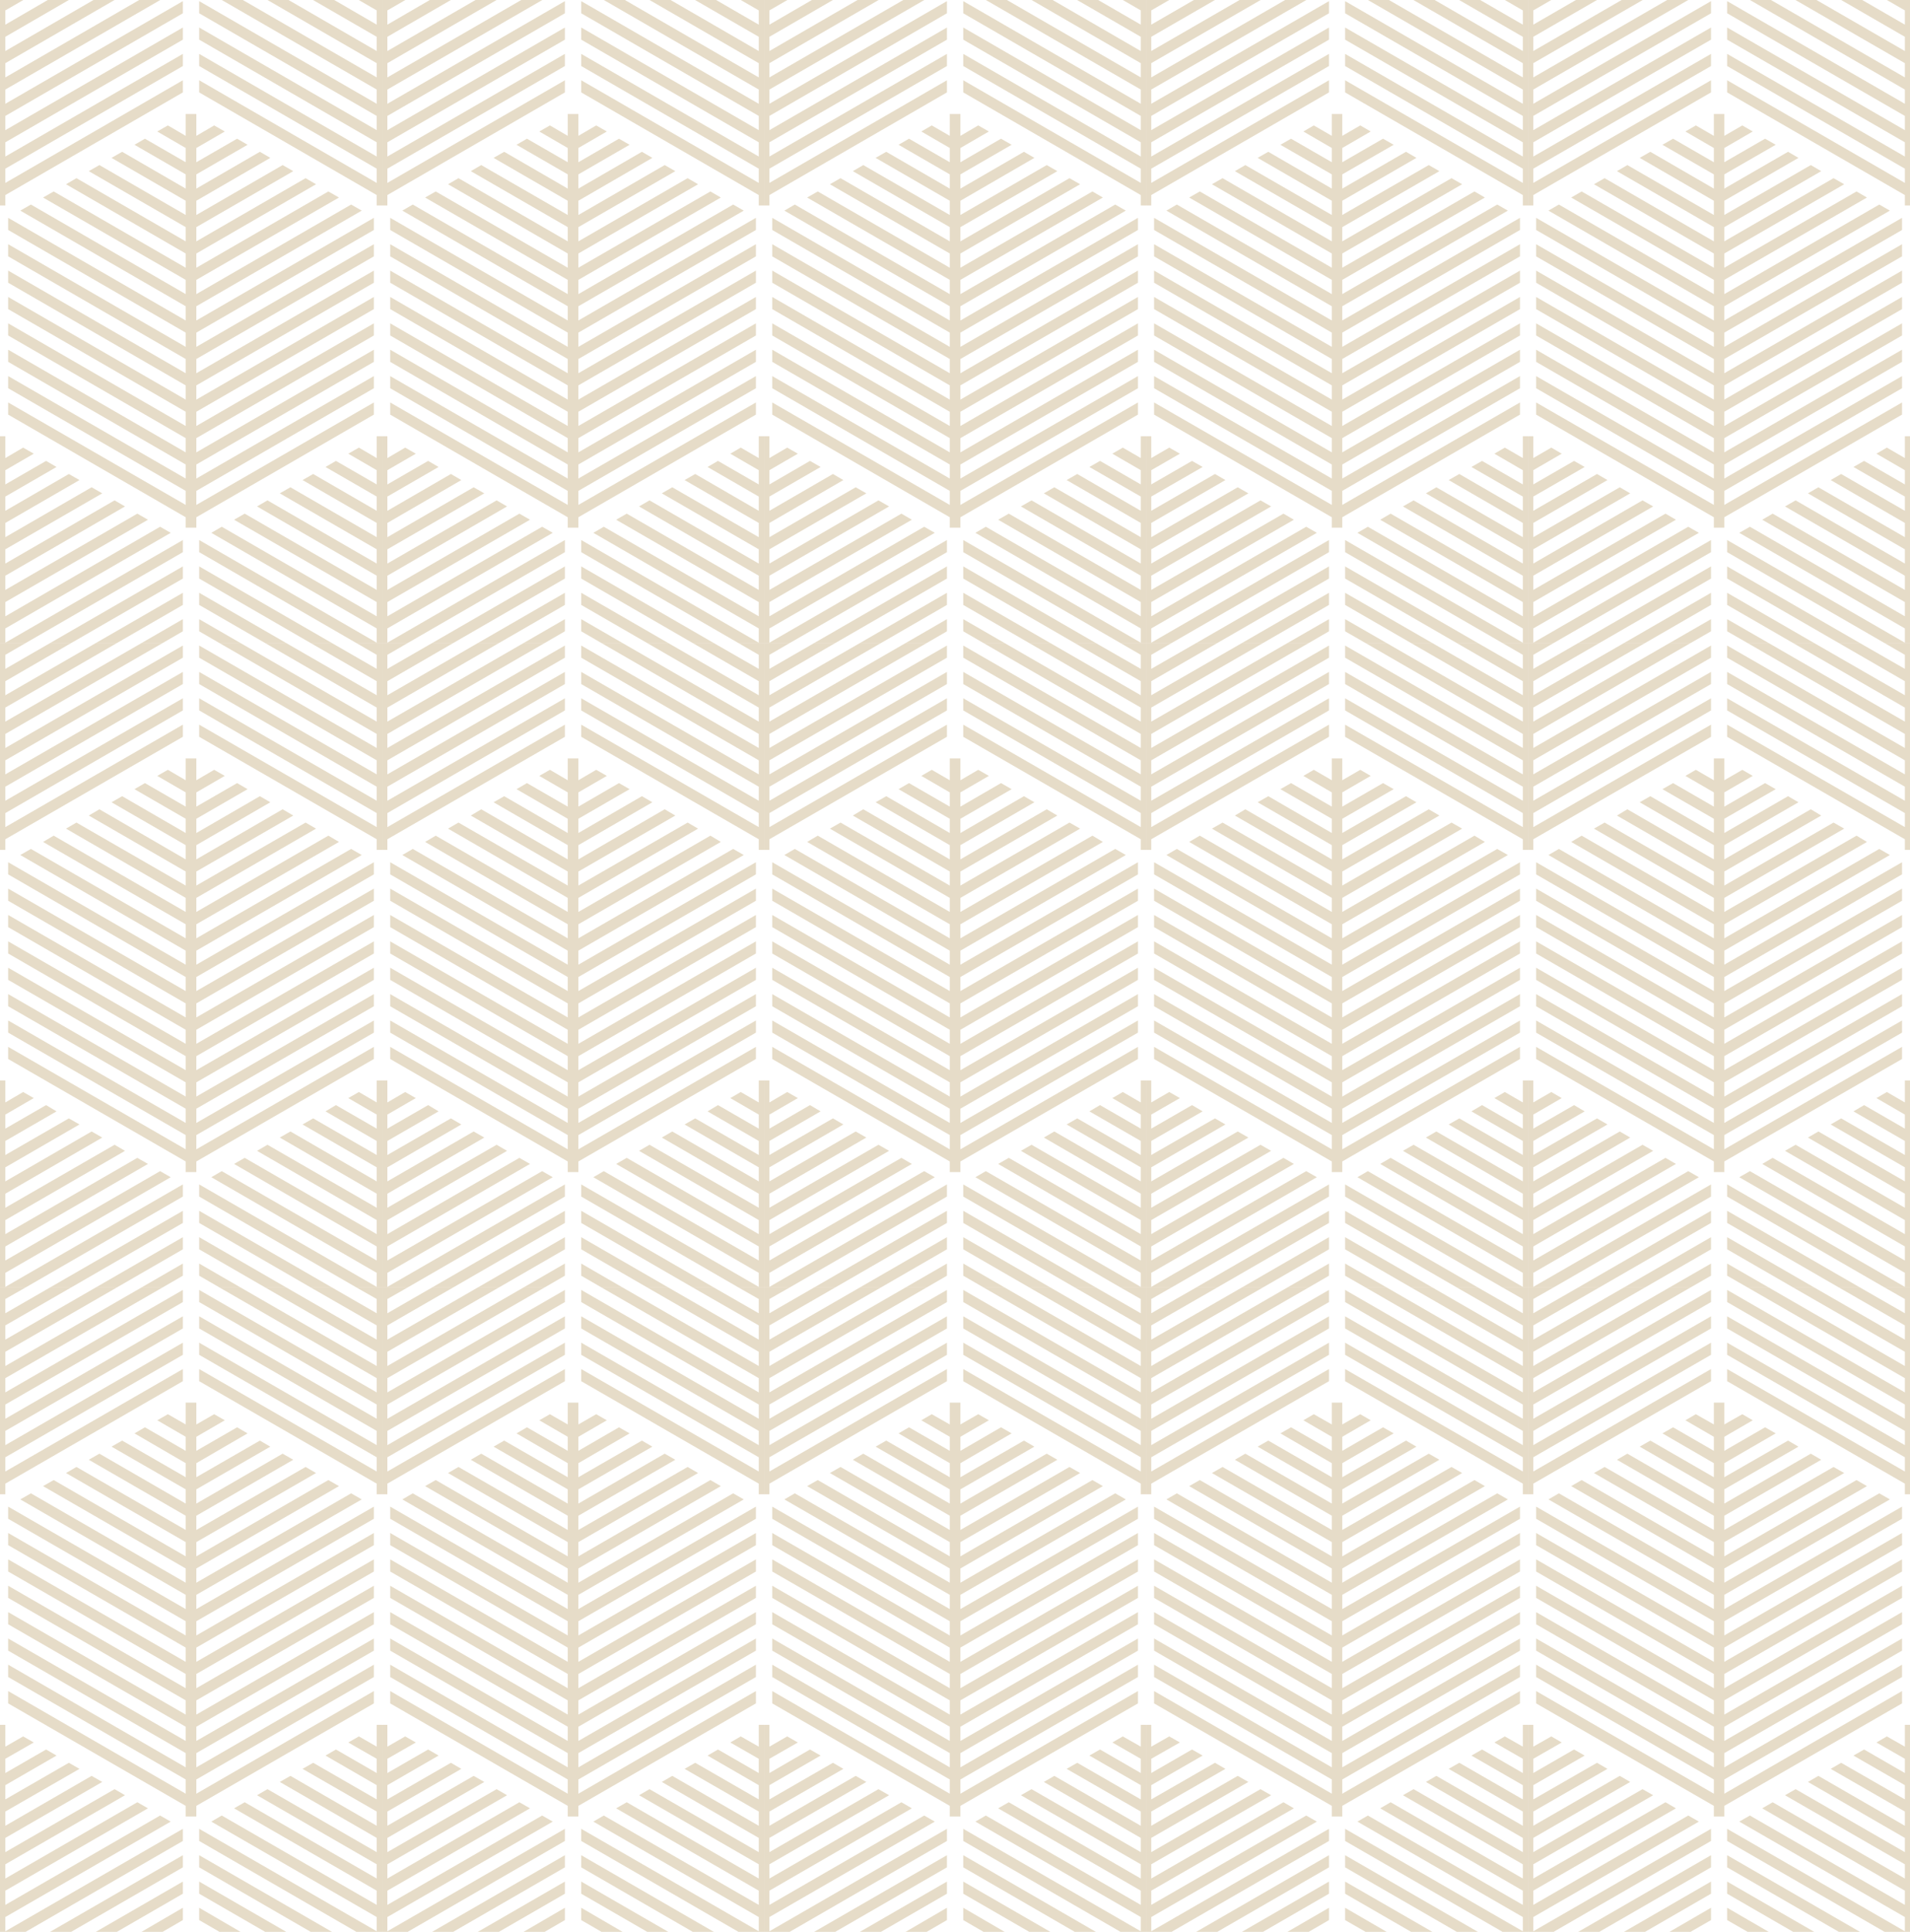 <?xml version="1.0" encoding="UTF-8"?>
<!DOCTYPE svg PUBLIC "-//W3C//DTD SVG 1.1//EN" "http://www.w3.org/Graphics/SVG/1.1/DTD/svg11.dtd">
<!-- Creator: CorelDRAW X6 -->
<svg xmlns="http://www.w3.org/2000/svg" xml:space="preserve" width="10.069in" height="10.181in" version="1.1" style="shape-rendering:geometricPrecision; text-rendering:geometricPrecision; image-rendering:optimizeQuality; fill-rule:evenodd; clip-rule:evenodd; fill-opacity: 0.4;"
viewBox="0 0 10069 10181"
 xmlns:xlink="http://www.w3.org/1999/xlink">
 <defs>
  <style type="text/css">
   <![CDATA[
    .fil0 {fill:#C1A876;fill-rule:nonzero}
   ]]>
  </style>
 </defs>
 <g id="Layer_x0020_1">
  <polygon class="fil0" points="1050,2985 1050,3049 1638,3389 1750,3389 "/>
  <polygon class="fil0" points="1050,3124 1050,3188 1398,3389 1509,3389 "/>
  <polygon class="fil0" points="1986,2299 1986,2414 1892,2359 1836,2391 1986,2478 1986,2553 1771,2429 1716,2461 1986,2617 1986,2692 1651,2498 1595,2530 1986,2756 1986,2831 1531,2568 1475,2600 1986,2895 1986,2970 1410,2637 1355,2669 1986,3034 1986,3109 1290,2707 1234,2739 1986,3173 1986,3248 1169,2776 1114,2808 1986,3312 1986,3387 1050,2846 1050,2910 1879,3389 2014,3389 2014,2299 "/>
  <polygon class="fil0" points="1050,3263 1050,3327 1157,3389 1268,3389 "/>
  <polygon class="fil0" points="964,3188 964,3124 505,3389 616,3389 "/>
  <polygon class="fil0" points="964,3049 964,2985 264,3389 375,3389 "/>
  <polygon class="fil0" points="135,3389 964,2910 964,2846 28,3387 28,3312 900,2808 844,2776 28,3248 28,3173 780,2739 724,2707 28,3109 28,3034 659,2669 604,2637 28,2970 28,2895 539,2600 483,2568 28,2831 28,2756 419,2530 363,2498 28,2692 28,2617 298,2461 243,2429 28,2553 28,2478 178,2391 122,2359 28,2414 28,2299 0,2299 0,3389 "/>
  <polygon class="fil0" points="964,3263 746,3389 857,3389 964,3327 "/>
  <polygon class="fil0" points="1035,1614 1907,1110 1851,1078 1035,1550 1035,1475 1787,1041 1731,1009 1035,1411 1035,1336 1666,971 1611,939 1035,1272 1035,1197 1546,902 1490,870 1035,1133 1035,1058 1425,832 1370,800 1035,994 1035,919 1305,763 1250,731 1035,855 1035,780 1185,693 1129,661 1035,716 1035,601 979,601 979,716 885,661 829,693 979,780 979,855 764,731 709,763 979,919 979,994 644,800 588,832 979,1058 979,1133 524,870 468,902 979,1197 979,1272 403,939 348,971 979,1336 979,1411 283,1009 227,1041 979,1475 979,1550 163,1078 107,1110 979,1614 979,1689 43,1148 43,1212 979,1753 979,1828 43,1287 43,1351 979,1892 979,1967 43,1426 43,1490 979,2031 979,2106 43,1565 43,1629 979,2170 979,2245 43,1704 43,1768 979,2309 979,2384 43,1843 43,1907 979,2448 979,2522 43,1982 43,2046 979,2587 979,2661 43,2121 43,2185 979,2726 979,2781 1035,2781 1035,2726 1971,2185 1971,2121 1035,2661 1035,2587 1971,2046 1971,1982 1035,2522 1035,2448 1971,1907 1971,1843 1035,2384 1035,2309 1971,1768 1971,1704 1035,2245 1035,2170 1971,1629 1971,1565 1035,2106 1035,2031 1971,1490 1971,1426 1035,1967 1035,1892 1971,1351 1971,1287 1035,1828 1035,1753 1971,1212 1971,1148 1035,1689 "/>
  <polygon class="fil0" points="1879,-7 1986,55 1986,130 1750,-7 1638,-7 1986,194 1986,269 1509,-7 1398,-7 1986,333 1986,408 1268,-7 1157,-7 1986,472 1986,547 1050,6 1050,70 1986,611 1986,686 1050,145 1050,209 1986,750 1986,825 1050,284 1050,348 1986,889 1986,964 1050,423 1050,487 1986,1028 1986,1083 2014,1083 2014,-7 "/>
  <polygon class="fil0" points="28,1083 28,1028 964,487 964,423 28,964 28,889 964,348 964,284 28,825 28,750 964,209 964,145 28,686 28,611 964,70 964,6 28,547 28,472 857,-7 746,-7 28,408 28,333 616,-7 505,-7 28,269 28,194 375,-7 264,-7 28,130 28,55 135,-7 0,-7 0,1083 "/>
  <polygon class="fil0" points="3064,2985 3064,3049 3652,3389 3763,3389 "/>
  <polygon class="fil0" points="3064,3124 3064,3188 3412,3389 3523,3389 "/>
  <polygon class="fil0" points="4000,2299 4000,2414 3905,2359 3850,2391 4000,2478 4000,2553 3785,2429 3730,2461 4000,2617 4000,2692 3665,2498 3609,2530 4000,2756 4000,2831 3544,2568 3489,2600 4000,2895 4000,2970 3424,2637 3369,2669 4000,3034 4000,3109 3304,2707 3248,2739 4000,3173 4000,3248 3183,2776 3128,2808 4000,3312 4000,3387 3064,2846 3064,2910 3893,3389 4028,3389 4028,2299 "/>
  <polygon class="fil0" points="3064,3263 3064,3327 3171,3389 3282,3389 "/>
  <polygon class="fil0" points="2978,3188 2978,3124 2519,3389 2630,3389 "/>
  <polygon class="fil0" points="2978,3049 2978,2985 2278,3389 2389,3389 "/>
  <polygon class="fil0" points="2149,3389 2978,2910 2978,2846 2042,3387 2042,3312 2914,2808 2858,2776 2042,3248 2042,3173 2794,2739 2738,2707 2042,3109 2042,3034 2673,2669 2618,2637 2042,2970 2042,2895 2553,2600 2497,2568 2042,2831 2042,2756 2432,2530 2377,2498 2042,2692 2042,2617 2312,2461 2257,2429 2042,2553 2042,2478 2192,2391 2136,2359 2042,2414 2042,2299 2014,2299 2014,3389 "/>
  <polygon class="fil0" points="2978,3263 2760,3389 2871,3389 2978,3327 "/>
  <polygon class="fil0" points="3049,1614 3921,1110 3865,1078 3049,1550 3049,1475 3800,1041 3745,1009 3049,1411 3049,1336 3680,971 3625,939 3049,1272 3049,1197 3560,902 3504,870 3049,1133 3049,1058 3439,832 3384,800 3049,994 3049,919 3319,763 3263,731 3049,855 3049,780 3199,693 3143,661 3049,716 3049,601 2993,601 2993,716 2899,661 2843,693 2993,780 2993,855 2778,731 2723,763 2993,919 2993,994 2658,800 2602,832 2993,1058 2993,1133 2537,870 2482,902 2993,1197 2993,1272 2417,939 2362,971 2993,1336 2993,1411 2297,1009 2241,1041 2993,1475 2993,1550 2176,1078 2121,1110 2993,1614 2993,1689 2057,1148 2057,1212 2993,1753 2993,1828 2057,1287 2057,1351 2993,1892 2993,1967 2057,1426 2057,1490 2993,2031 2993,2106 2057,1565 2057,1629 2993,2170 2993,2245 2057,1704 2057,1768 2993,2309 2993,2384 2057,1843 2057,1907 2993,2448 2993,2522 2057,1982 2057,2046 2993,2587 2993,2661 2057,2121 2057,2185 2993,2726 2993,2781 3049,2781 3049,2726 3985,2185 3985,2121 3049,2661 3049,2587 3985,2046 3985,1982 3049,2522 3049,2448 3985,1907 3985,1843 3049,2384 3049,2309 3985,1768 3985,1704 3049,2245 3049,2170 3985,1629 3985,1565 3049,2106 3049,2031 3985,1490 3985,1426 3049,1967 3049,1892 3985,1351 3985,1287 3049,1828 3049,1753 3985,1212 3985,1148 3049,1689 "/>
  <polygon class="fil0" points="3893,-7 4000,55 4000,130 3763,-7 3652,-7 4000,194 4000,269 3523,-7 3412,-7 4000,333 4000,408 3282,-7 3171,-7 4000,472 4000,547 3064,6 3064,70 4000,611 4000,686 3064,145 3064,209 4000,750 4000,825 3064,284 3064,348 4000,889 4000,964 3064,423 3064,487 4000,1028 4000,1083 4028,1083 4028,-7 "/>
  <polygon class="fil0" points="2042,1083 2042,1028 2978,487 2978,423 2042,964 2042,889 2978,348 2978,284 2042,825 2042,750 2978,209 2978,145 2042,686 2042,611 2978,70 2978,6 2042,547 2042,472 2871,-7 2760,-7 2042,408 2042,333 2630,-7 2519,-7 2042,269 2042,194 2389,-7 2278,-7 2042,130 2042,55 2149,-7 2014,-7 2014,1083 "/>
  <polygon class="fil0" points="5078,2985 5078,3049 5666,3389 5777,3389 "/>
  <polygon class="fil0" points="5078,3124 5078,3188 5426,3389 5537,3389 "/>
  <polygon class="fil0" points="6014,2299 6014,2414 5919,2359 5864,2391 6014,2478 6014,2553 5799,2429 5743,2461 6014,2617 6014,2692 5679,2498 5623,2530 6014,2756 6014,2831 5558,2568 5503,2600 6014,2895 6014,2970 5438,2637 5382,2669 6014,3034 6014,3109 5318,2707 5262,2739 6014,3173 6014,3248 5197,2776 5142,2808 6014,3312 6014,3387 5078,2846 5078,2910 5907,3389 6042,3389 6042,2299 "/>
  <polygon class="fil0" points="5078,3263 5078,3327 5185,3389 5296,3389 "/>
  <polygon class="fil0" points="4992,3188 4992,3124 4533,3389 4644,3389 "/>
  <polygon class="fil0" points="4992,3049 4992,2985 4292,3389 4403,3389 "/>
  <polygon class="fil0" points="4163,3389 4992,2910 4992,2846 4056,3387 4056,3312 4928,2808 4872,2776 4056,3248 4056,3173 4807,2739 4752,2707 4056,3109 4056,3034 4687,2669 4631,2637 4056,2970 4056,2895 4567,2600 4511,2568 4056,2831 4056,2756 4446,2530 4391,2498 4056,2692 4056,2617 4326,2461 4270,2429 4056,2553 4056,2478 4206,2391 4150,2359 4056,2414 4056,2299 4028,2299 4028,3389 "/>
  <polygon class="fil0" points="4992,3263 4774,3389 4885,3389 4992,3327 "/>
  <polygon class="fil0" points="5063,1614 5935,1110 5879,1078 5063,1550 5063,1475 5814,1041 5759,1009 5063,1411 5063,1336 5694,971 5638,939 5063,1272 5063,1197 5574,902 5518,870 5063,1133 5063,1058 5453,832 5398,800 5063,994 5063,919 5333,763 5277,731 5063,855 5063,780 5213,693 5157,661 5063,716 5063,601 5007,601 5007,716 4912,661 4857,693 5007,780 5007,855 4792,731 4737,763 5007,919 5007,994 4672,800 4616,832 5007,1058 5007,1133 4551,870 4496,902 5007,1197 5007,1272 4431,939 4375,971 5007,1336 5007,1411 4311,1009 4255,1041 5007,1475 5007,1550 4190,1078 4135,1110 5007,1614 5007,1689 4071,1148 4071,1212 5007,1753 5007,1828 4071,1287 4071,1351 5007,1892 5007,1967 4071,1426 4071,1490 5007,2031 5007,2106 4071,1565 4071,1629 5007,2170 5007,2245 4071,1704 4071,1768 5007,2309 5007,2384 4071,1843 4071,1907 5007,2448 5007,2522 4071,1982 4071,2046 5007,2587 5007,2661 4071,2121 4071,2185 5007,2726 5007,2781 5063,2781 5063,2726 5999,2185 5999,2121 5063,2661 5063,2587 5999,2046 5999,1982 5063,2522 5063,2448 5999,1907 5999,1843 5063,2384 5063,2309 5999,1768 5999,1704 5063,2245 5063,2170 5999,1629 5999,1565 5063,2106 5063,2031 5999,1490 5999,1426 5063,1967 5063,1892 5999,1351 5999,1287 5063,1828 5063,1753 5999,1212 5999,1148 5063,1689 "/>
  <polygon class="fil0" points="5907,-7 6014,55 6014,130 5777,-7 5666,-7 6014,194 6014,269 5537,-7 5426,-7 6014,333 6014,408 5296,-7 5185,-7 6014,472 6014,547 5078,6 5078,70 6014,611 6014,686 5078,145 5078,209 6014,750 6014,825 5078,284 5078,348 6014,889 6014,964 5078,423 5078,487 6014,1028 6014,1083 6042,1083 6042,-7 "/>
  <polygon class="fil0" points="4056,1083 4056,1028 4992,487 4992,423 4056,964 4056,889 4992,348 4992,284 4056,825 4056,750 4992,209 4992,145 4056,686 4056,611 4992,70 4992,6 4056,547 4056,472 4885,-7 4774,-7 4056,408 4056,333 4644,-7 4533,-7 4056,269 4056,194 4403,-7 4292,-7 4056,130 4056,55 4163,-7 4028,-7 4028,1083 "/>
  <polygon class="fil0" points="7091,2985 7091,3049 7680,3389 7791,3389 "/>
  <polygon class="fil0" points="7091,3124 7091,3188 7439,3389 7551,3389 "/>
  <polygon class="fil0" points="8028,2299 8028,2414 7933,2359 7878,2391 8028,2478 8028,2553 7813,2429 7757,2461 8028,2617 8028,2692 7693,2498 7637,2530 8028,2756 8028,2831 7572,2568 7517,2600 8028,2895 8028,2970 7452,2637 7396,2669 8028,3034 8028,3109 7331,2707 7276,2739 8028,3173 8028,3248 7211,2776 7156,2808 8028,3312 8028,3387 7091,2846 7091,2910 7921,3389 8056,3389 8056,2299 "/>
  <polygon class="fil0" points="7091,3263 7091,3327 7199,3389 7310,3389 "/>
  <polygon class="fil0" points="7006,3188 7006,3124 6547,3389 6658,3389 "/>
  <polygon class="fil0" points="7006,3049 7006,2985 6306,3389 6417,3389 "/>
  <polygon class="fil0" points="6176,3389 7006,2910 7006,2846 6069,3387 6069,3312 6942,2808 6886,2776 6069,3248 6069,3173 6821,2739 6766,2707 6069,3109 6069,3034 6701,2669 6645,2637 6069,2970 6069,2895 6581,2600 6525,2568 6069,2831 6069,2756 6460,2530 6405,2498 6069,2692 6069,2617 6340,2461 6284,2429 6069,2553 6069,2478 6220,2391 6164,2359 6069,2414 6069,2299 6042,2299 6042,3389 "/>
  <polygon class="fil0" points="7006,3263 6787,3389 6899,3389 7006,3327 "/>
  <polygon class="fil0" points="7076,1614 7949,1110 7893,1078 7076,1550 7076,1475 7828,1041 7773,1009 7076,1411 7076,1336 7708,971 7652,939 7076,1272 7076,1197 7588,902 7532,870 7076,1133 7076,1058 7467,832 7412,800 7076,994 7076,919 7347,763 7291,731 7076,855 7076,780 7226,693 7171,661 7076,716 7076,601 7021,601 7021,716 6926,661 6871,693 7021,780 7021,855 6806,731 6750,763 7021,919 7021,994 6686,800 6630,832 7021,1058 7021,1133 6565,870 6510,902 7021,1197 7021,1272 6445,939 6389,971 7021,1336 7021,1411 6325,1009 6269,1041 7021,1475 7021,1550 6204,1078 6149,1110 7021,1614 7021,1689 6084,1148 6084,1212 7021,1753 7021,1828 6084,1287 6084,1351 7021,1892 7021,1967 6084,1426 6084,1490 7021,2031 7021,2106 6084,1565 6084,1629 7021,2170 7021,2245 6084,1704 6084,1768 7021,2309 7021,2384 6084,1843 6084,1907 7021,2448 7021,2522 6084,1982 6084,2046 7021,2587 7021,2661 6084,2121 6084,2185 7021,2726 7021,2781 7076,2781 7076,2726 8013,2185 8013,2121 7076,2661 7076,2587 8013,2046 8013,1982 7076,2522 7076,2448 8013,1907 8013,1843 7076,2384 7076,2309 8013,1768 8013,1704 7076,2245 7076,2170 8013,1629 8013,1565 7076,2106 7076,2031 8013,1490 8013,1426 7076,1967 7076,1892 8013,1351 8013,1287 7076,1828 7076,1753 8013,1212 8013,1148 7076,1689 "/>
  <polygon class="fil0" points="7921,-7 8028,55 8028,130 7791,-7 7680,-7 8028,194 8028,269 7551,-7 7439,-7 8028,333 8028,408 7310,-7 7199,-7 8028,472 8028,547 7091,6 7091,70 8028,611 8028,686 7091,145 7091,209 8028,750 8028,825 7091,284 7091,348 8028,889 8028,964 7091,423 7091,487 8028,1028 8028,1083 8056,1083 8056,-7 "/>
  <polygon class="fil0" points="6069,1083 6069,1028 7006,487 7006,423 6069,964 6069,889 7006,348 7006,284 6069,825 6069,750 7006,209 7006,145 6069,686 6069,611 7006,70 7006,6 6069,547 6069,472 6899,-7 6787,-7 6069,408 6069,333 6658,-7 6547,-7 6069,269 6069,194 6417,-7 6306,-7 6069,130 6069,55 6176,-7 6042,-7 6042,1083 "/>
  <polygon class="fil0" points="1050,6381 1050,6445 1638,6785 1750,6785 "/>
  <polygon class="fil0" points="1050,6520 1050,6584 1398,6785 1509,6785 "/>
  <polygon class="fil0" points="1986,5694 1986,5810 1892,5755 1836,5787 1986,5874 1986,5948 1771,5824 1716,5857 1986,6013 1986,6087 1651,5894 1595,5926 1986,6152 1986,6226 1531,5963 1475,5995 1986,6291 1986,6365 1410,6033 1355,6065 1986,6430 1986,6504 1290,6102 1234,6134 1986,6569 1986,6643 1169,6172 1114,6204 1986,6708 1986,6782 1050,6242 1050,6306 1879,6785 2014,6785 2014,5694 "/>
  <polygon class="fil0" points="1050,6659 1050,6723 1157,6785 1268,6785 "/>
  <polygon class="fil0" points="964,6584 964,6520 505,6785 616,6785 "/>
  <polygon class="fil0" points="964,6445 964,6381 264,6785 375,6785 "/>
  <polygon class="fil0" points="135,6785 964,6306 964,6242 28,6782 28,6708 900,6204 844,6172 28,6643 28,6569 780,6134 724,6102 28,6504 28,6430 659,6065 604,6033 28,6365 28,6291 539,5995 483,5963 28,6226 28,6152 419,5926 363,5894 28,6087 28,6013 298,5857 243,5824 28,5948 28,5874 178,5787 122,5755 28,5810 28,5694 0,5694 0,6785 "/>
  <polygon class="fil0" points="964,6659 746,6785 857,6785 964,6723 "/>
  <polygon class="fil0" points="1035,5010 1907,4506 1851,4474 1035,4945 1035,4871 1787,4437 1731,4404 1035,4806 1035,4732 1666,4367 1611,4335 1035,4667 1035,4593 1546,4298 1490,4265 1035,4529 1035,4454 1425,4228 1370,4196 1035,4390 1035,4315 1305,4159 1250,4127 1035,4251 1035,4176 1185,4089 1129,4057 1035,4112 1035,3997 979,3997 979,4112 885,4057 829,4089 979,4176 979,4251 764,4127 709,4159 979,4315 979,4390 644,4196 588,4228 979,4454 979,4529 524,4265 468,4298 979,4593 979,4667 403,4335 348,4367 979,4732 979,4806 283,4404 227,4437 979,4871 979,4945 163,4474 107,4506 979,5010 979,5084 43,4544 43,4608 979,5149 979,5223 43,4683 43,4747 979,5288 979,5362 43,4822 43,4886 979,5427 979,5501 43,4961 43,5025 979,5566 979,5640 43,5100 43,5164 979,5704 979,5779 43,5239 43,5303 979,5843 979,5918 43,5378 43,5442 979,5982 979,6057 43,5517 43,5581 979,6121 979,6177 1035,6177 1035,6121 1971,5581 1971,5517 1035,6057 1035,5982 1971,5442 1971,5378 1035,5918 1035,5843 1971,5303 1971,5239 1035,5779 1035,5704 1971,5164 1971,5100 1035,5640 1035,5566 1971,5025 1971,4961 1035,5501 1035,5427 1971,4886 1971,4822 1035,5362 1035,5288 1971,4747 1971,4683 1035,5223 1035,5149 1971,4608 1971,4544 1035,5084 "/>
  <polygon class="fil0" points="1879,3389 1986,3451 1986,3525 1750,3389 1638,3389 1986,3590 1986,3664 1509,3389 1398,3389 1986,3729 1986,3803 1268,3389 1157,3389 1986,3868 1986,3942 1050,3402 1050,3466 1986,4007 1986,4081 1050,3541 1050,3605 1986,4146 1986,4220 1050,3680 1050,3744 1986,4285 1986,4359 1050,3819 1050,3883 1986,4423 1986,4479 2014,4479 2014,3389 "/>
  <polygon class="fil0" points="28,4479 28,4423 964,3883 964,3819 28,4359 28,4285 964,3744 964,3680 28,4220 28,4146 964,3605 964,3541 28,4081 28,4007 964,3466 964,3402 28,3942 28,3868 857,3389 746,3389 28,3803 28,3729 616,3389 505,3389 28,3664 28,3590 375,3389 264,3389 28,3525 28,3451 135,3389 0,3389 0,4479 "/>
  <polygon class="fil0" points="3064,6381 3064,6445 3652,6785 3763,6785 "/>
  <polygon class="fil0" points="3064,6520 3064,6584 3412,6785 3523,6785 "/>
  <polygon class="fil0" points="4000,5694 4000,5810 3905,5755 3850,5787 4000,5874 4000,5948 3785,5824 3730,5857 4000,6013 4000,6087 3665,5894 3609,5926 4000,6152 4000,6226 3544,5963 3489,5995 4000,6291 4000,6365 3424,6033 3369,6065 4000,6430 4000,6504 3304,6102 3248,6134 4000,6569 4000,6643 3183,6172 3128,6204 4000,6708 4000,6782 3064,6242 3064,6306 3893,6785 4028,6785 4028,5694 "/>
  <polygon class="fil0" points="3064,6659 3064,6723 3171,6785 3282,6785 "/>
  <polygon class="fil0" points="2978,6584 2978,6520 2519,6785 2630,6785 "/>
  <polygon class="fil0" points="2978,6445 2978,6381 2278,6785 2389,6785 "/>
  <polygon class="fil0" points="2149,6785 2978,6306 2978,6242 2042,6782 2042,6708 2914,6204 2858,6172 2042,6643 2042,6569 2794,6134 2738,6102 2042,6504 2042,6430 2673,6065 2618,6033 2042,6365 2042,6291 2553,5995 2497,5963 2042,6226 2042,6152 2432,5926 2377,5894 2042,6087 2042,6013 2312,5857 2257,5824 2042,5948 2042,5874 2192,5787 2136,5755 2042,5810 2042,5694 2014,5694 2014,6785 "/>
  <polygon class="fil0" points="2978,6659 2760,6785 2871,6785 2978,6723 "/>
  <polygon class="fil0" points="3049,5010 3921,4506 3865,4474 3049,4945 3049,4871 3800,4437 3745,4404 3049,4806 3049,4732 3680,4367 3625,4335 3049,4667 3049,4593 3560,4298 3504,4265 3049,4529 3049,4454 3439,4228 3384,4196 3049,4390 3049,4315 3319,4159 3263,4127 3049,4251 3049,4176 3199,4089 3143,4057 3049,4112 3049,3997 2993,3997 2993,4112 2899,4057 2843,4089 2993,4176 2993,4251 2778,4127 2723,4159 2993,4315 2993,4390 2658,4196 2602,4228 2993,4454 2993,4529 2537,4265 2482,4298 2993,4593 2993,4667 2417,4335 2362,4367 2993,4732 2993,4806 2297,4404 2241,4437 2993,4871 2993,4945 2176,4474 2121,4506 2993,5010 2993,5084 2057,4544 2057,4608 2993,5149 2993,5223 2057,4683 2057,4747 2993,5288 2993,5362 2057,4822 2057,4886 2993,5427 2993,5501 2057,4961 2057,5025 2993,5566 2993,5640 2057,5100 2057,5164 2993,5704 2993,5779 2057,5239 2057,5303 2993,5843 2993,5918 2057,5378 2057,5442 2993,5982 2993,6057 2057,5517 2057,5581 2993,6121 2993,6177 3049,6177 3049,6121 3985,5581 3985,5517 3049,6057 3049,5982 3985,5442 3985,5378 3049,5918 3049,5843 3985,5303 3985,5239 3049,5779 3049,5704 3985,5164 3985,5100 3049,5640 3049,5566 3985,5025 3985,4961 3049,5501 3049,5427 3985,4886 3985,4822 3049,5362 3049,5288 3985,4747 3985,4683 3049,5223 3049,5149 3985,4608 3985,4544 3049,5084 "/>
  <polygon class="fil0" points="3893,3389 4000,3451 4000,3525 3763,3389 3652,3389 4000,3590 4000,3664 3523,3389 3412,3389 4000,3729 4000,3803 3282,3389 3171,3389 4000,3868 4000,3942 3064,3402 3064,3466 4000,4007 4000,4081 3064,3541 3064,3605 4000,4146 4000,4220 3064,3680 3064,3744 4000,4285 4000,4359 3064,3819 3064,3883 4000,4423 4000,4479 4028,4479 4028,3389 "/>
  <polygon class="fil0" points="2042,4479 2042,4423 2978,3883 2978,3819 2042,4359 2042,4285 2978,3744 2978,3680 2042,4220 2042,4146 2978,3605 2978,3541 2042,4081 2042,4007 2978,3466 2978,3402 2042,3942 2042,3868 2871,3389 2760,3389 2042,3803 2042,3729 2630,3389 2519,3389 2042,3664 2042,3590 2389,3389 2278,3389 2042,3525 2042,3451 2149,3389 2014,3389 2014,4479 "/>
  <polygon class="fil0" points="5078,6381 5078,6445 5666,6785 5777,6785 "/>
  <polygon class="fil0" points="5078,6520 5078,6584 5426,6785 5537,6785 "/>
  <polygon class="fil0" points="6014,5694 6014,5810 5919,5755 5864,5787 6014,5874 6014,5948 5799,5824 5743,5857 6014,6013 6014,6087 5679,5894 5623,5926 6014,6152 6014,6226 5558,5963 5503,5995 6014,6291 6014,6365 5438,6033 5382,6065 6014,6430 6014,6504 5318,6102 5262,6134 6014,6569 6014,6643 5197,6172 5142,6204 6014,6708 6014,6782 5078,6242 5078,6306 5907,6785 6042,6785 6042,5694 "/>
  <polygon class="fil0" points="5078,6659 5078,6723 5185,6785 5296,6785 "/>
  <polygon class="fil0" points="4992,6584 4992,6520 4533,6785 4644,6785 "/>
  <polygon class="fil0" points="4992,6445 4992,6381 4292,6785 4403,6785 "/>
  <polygon class="fil0" points="4163,6785 4992,6306 4992,6242 4056,6782 4056,6708 4928,6204 4872,6172 4056,6643 4056,6569 4807,6134 4752,6102 4056,6504 4056,6430 4687,6065 4631,6033 4056,6365 4056,6291 4567,5995 4511,5963 4056,6226 4056,6152 4446,5926 4391,5894 4056,6087 4056,6013 4326,5857 4270,5824 4056,5948 4056,5874 4206,5787 4150,5755 4056,5810 4056,5694 4028,5694 4028,6785 "/>
  <polygon class="fil0" points="4992,6659 4774,6785 4885,6785 4992,6723 "/>
  <polygon class="fil0" points="5063,5010 5935,4506 5879,4474 5063,4945 5063,4871 5814,4437 5759,4404 5063,4806 5063,4732 5694,4367 5638,4335 5063,4667 5063,4593 5574,4298 5518,4265 5063,4529 5063,4454 5453,4228 5398,4196 5063,4390 5063,4315 5333,4159 5277,4127 5063,4251 5063,4176 5213,4089 5157,4057 5063,4112 5063,3997 5007,3997 5007,4112 4912,4057 4857,4089 5007,4176 5007,4251 4792,4127 4737,4159 5007,4315 5007,4390 4672,4196 4616,4228 5007,4454 5007,4529 4551,4265 4496,4298 5007,4593 5007,4667 4431,4335 4375,4367 5007,4732 5007,4806 4311,4404 4255,4437 5007,4871 5007,4945 4190,4474 4135,4506 5007,5010 5007,5084 4071,4544 4071,4608 5007,5149 5007,5223 4071,4683 4071,4747 5007,5288 5007,5362 4071,4822 4071,4886 5007,5427 5007,5501 4071,4961 4071,5025 5007,5566 5007,5640 4071,5100 4071,5164 5007,5704 5007,5779 4071,5239 4071,5303 5007,5843 5007,5918 4071,5378 4071,5442 5007,5982 5007,6057 4071,5517 4071,5581 5007,6121 5007,6177 5063,6177 5063,6121 5999,5581 5999,5517 5063,6057 5063,5982 5999,5442 5999,5378 5063,5918 5063,5843 5999,5303 5999,5239 5063,5779 5063,5704 5999,5164 5999,5100 5063,5640 5063,5566 5999,5025 5999,4961 5063,5501 5063,5427 5999,4886 5999,4822 5063,5362 5063,5288 5999,4747 5999,4683 5063,5223 5063,5149 5999,4608 5999,4544 5063,5084 "/>
  <polygon class="fil0" points="5907,3389 6014,3451 6014,3525 5777,3389 5666,3389 6014,3590 6014,3664 5537,3389 5426,3389 6014,3729 6014,3803 5296,3389 5185,3389 6014,3868 6014,3942 5078,3402 5078,3466 6014,4007 6014,4081 5078,3541 5078,3605 6014,4146 6014,4220 5078,3680 5078,3744 6014,4285 6014,4359 5078,3819 5078,3883 6014,4423 6014,4479 6042,4479 6042,3389 "/>
  <polygon class="fil0" points="4056,4479 4056,4423 4992,3883 4992,3819 4056,4359 4056,4285 4992,3744 4992,3680 4056,4220 4056,4146 4992,3605 4992,3541 4056,4081 4056,4007 4992,3466 4992,3402 4056,3942 4056,3868 4885,3389 4774,3389 4056,3803 4056,3729 4644,3389 4533,3389 4056,3664 4056,3590 4403,3389 4292,3389 4056,3525 4056,3451 4163,3389 4028,3389 4028,4479 "/>
  <polygon class="fil0" points="7091,6381 7091,6445 7680,6785 7791,6785 "/>
  <polygon class="fil0" points="7091,6520 7091,6584 7439,6785 7551,6785 "/>
  <polygon class="fil0" points="8028,5694 8028,5810 7933,5755 7878,5787 8028,5874 8028,5948 7813,5824 7757,5857 8028,6013 8028,6087 7693,5894 7637,5926 8028,6152 8028,6226 7572,5963 7517,5995 8028,6291 8028,6365 7452,6033 7396,6065 8028,6430 8028,6504 7331,6102 7276,6134 8028,6569 8028,6643 7211,6172 7156,6204 8028,6708 8028,6782 7091,6242 7091,6306 7921,6785 8056,6785 8056,5694 "/>
  <polygon class="fil0" points="7091,6659 7091,6723 7199,6785 7310,6785 "/>
  <polygon class="fil0" points="7006,6584 7006,6520 6547,6785 6658,6785 "/>
  <polygon class="fil0" points="7006,6445 7006,6381 6306,6785 6417,6785 "/>
  <polygon class="fil0" points="6176,6785 7006,6306 7006,6242 6069,6782 6069,6708 6942,6204 6886,6172 6069,6643 6069,6569 6821,6134 6766,6102 6069,6504 6069,6430 6701,6065 6645,6033 6069,6365 6069,6291 6581,5995 6525,5963 6069,6226 6069,6152 6460,5926 6405,5894 6069,6087 6069,6013 6340,5857 6284,5824 6069,5948 6069,5874 6220,5787 6164,5755 6069,5810 6069,5694 6042,5694 6042,6785 "/>
  <polygon class="fil0" points="7006,6659 6787,6785 6899,6785 7006,6723 "/>
  <polygon class="fil0" points="7076,5010 7949,4506 7893,4474 7076,4945 7076,4871 7828,4437 7773,4404 7076,4806 7076,4732 7708,4367 7652,4335 7076,4667 7076,4593 7588,4298 7532,4265 7076,4529 7076,4454 7467,4228 7412,4196 7076,4390 7076,4315 7347,4159 7291,4127 7076,4251 7076,4176 7226,4089 7171,4057 7076,4112 7076,3997 7021,3997 7021,4112 6926,4057 6871,4089 7021,4176 7021,4251 6806,4127 6750,4159 7021,4315 7021,4390 6686,4196 6630,4228 7021,4454 7021,4529 6565,4265 6510,4298 7021,4593 7021,4667 6445,4335 6389,4367 7021,4732 7021,4806 6325,4404 6269,4437 7021,4871 7021,4945 6204,4474 6149,4506 7021,5010 7021,5084 6084,4544 6084,4608 7021,5149 7021,5223 6084,4683 6084,4747 7021,5288 7021,5362 6084,4822 6084,4886 7021,5427 7021,5501 6084,4961 6084,5025 7021,5566 7021,5640 6084,5100 6084,5164 7021,5704 7021,5779 6084,5239 6084,5303 7021,5843 7021,5918 6084,5378 6084,5442 7021,5982 7021,6057 6084,5517 6084,5581 7021,6121 7021,6177 7076,6177 7076,6121 8013,5581 8013,5517 7076,6057 7076,5982 8013,5442 8013,5378 7076,5918 7076,5843 8013,5303 8013,5239 7076,5779 7076,5704 8013,5164 8013,5100 7076,5640 7076,5566 8013,5025 8013,4961 7076,5501 7076,5427 8013,4886 8013,4822 7076,5362 7076,5288 8013,4747 8013,4683 7076,5223 7076,5149 8013,4608 8013,4544 7076,5084 "/>
  <polygon class="fil0" points="7921,3389 8028,3451 8028,3525 7791,3389 7680,3389 8028,3590 8028,3664 7551,3389 7439,3389 8028,3729 8028,3803 7310,3389 7199,3389 8028,3868 8028,3942 7091,3402 7091,3466 8028,4007 8028,4081 7091,3541 7091,3605 8028,4146 8028,4220 7091,3680 7091,3744 8028,4285 8028,4359 7091,3819 7091,3883 8028,4423 8028,4479 8056,4479 8056,3389 "/>
  <polygon class="fil0" points="6069,4479 6069,4423 7006,3883 7006,3819 6069,4359 6069,4285 7006,3744 7006,3680 6069,4220 6069,4146 7006,3605 7006,3541 6069,4081 6069,4007 7006,3466 7006,3402 6069,3942 6069,3868 6899,3389 6787,3389 6069,3803 6069,3729 6658,3389 6547,3389 6069,3664 6069,3590 6417,3389 6306,3389 6069,3525 6069,3451 6176,3389 6042,3389 6042,4479 "/>
  <polygon class="fil0" points="1050,9777 1050,9841 1638,10181 1750,10181 "/>
  <polygon class="fil0" points="1050,9916 1050,9980 1398,10181 1509,10181 "/>
  <polygon class="fil0" points="1986,9090 1986,9205 1892,9151 1836,9183 1986,9269 1986,9344 1771,9220 1716,9252 1986,9408 1986,9483 1651,9290 1595,9322 1986,9547 1986,9622 1531,9359 1475,9391 1986,9686 1986,9761 1410,9429 1355,9461 1986,9825 1986,9900 1290,9498 1234,9530 1986,9964 1986,10039 1169,9568 1114,9600 1986,10103 1986,10178 1050,9638 1050,9702 1879,10181 2014,10181 2014,9090 "/>
  <polygon class="fil0" points="1050,10054 1050,10119 1157,10181 1268,10181 "/>
  <polygon class="fil0" points="964,9980 964,9916 505,10181 616,10181 "/>
  <polygon class="fil0" points="964,9841 964,9777 264,10181 375,10181 "/>
  <polygon class="fil0" points="135,10181 964,9702 964,9638 28,10178 28,10103 900,9600 844,9568 28,10039 28,9964 780,9530 724,9498 28,9900 28,9825 659,9461 604,9429 28,9761 28,9686 539,9391 483,9359 28,9622 28,9547 419,9322 363,9290 28,9483 28,9408 298,9252 243,9220 28,9344 28,9269 178,9183 122,9151 28,9205 28,9090 0,9090 0,10181 "/>
  <polygon class="fil0" points="964,10054 746,10181 857,10181 964,10119 "/>
  <polygon class="fil0" points="1035,8405 1907,7902 1851,7870 1035,8341 1035,8266 1787,7832 1731,7800 1035,8202 1035,8127 1666,7763 1611,7731 1035,8063 1035,7988 1546,7693 1490,7661 1035,7924 1035,7849 1425,7624 1370,7592 1035,7785 1035,7711 1305,7554 1250,7522 1035,7646 1035,7572 1185,7485 1129,7453 1035,7507 1035,7392 979,7392 979,7507 885,7453 829,7485 979,7572 979,7646 764,7522 709,7554 979,7711 979,7785 644,7592 588,7624 979,7849 979,7924 524,7661 468,7693 979,7988 979,8063 403,7731 348,7763 979,8127 979,8202 283,7800 227,7832 979,8266 979,8341 163,7870 107,7902 979,8405 979,8480 43,7940 43,8004 979,8544 979,8619 43,8079 43,8143 979,8683 979,8758 43,8218 43,8282 979,8822 979,8897 43,8357 43,8421 979,8961 979,9036 43,8496 43,8560 979,9100 979,9175 43,8635 43,8699 979,9239 979,9314 43,8773 43,8838 979,9378 979,9453 43,8912 43,8977 979,9517 979,9573 1035,9573 1035,9517 1971,8977 1971,8912 1035,9453 1035,9378 1971,8838 1971,8773 1035,9314 1035,9239 1971,8699 1971,8635 1035,9175 1035,9100 1971,8560 1971,8496 1035,9036 1035,8961 1971,8421 1971,8357 1035,8897 1035,8822 1971,8282 1971,8218 1035,8758 1035,8683 1971,8143 1971,8079 1035,8619 1035,8544 1971,8004 1971,7940 1035,8480 "/>
  <polygon class="fil0" points="1879,6785 1986,6846 1986,6921 1750,6785 1638,6785 1986,6985 1986,7060 1509,6785 1398,6785 1986,7124 1986,7199 1268,6785 1157,6785 1986,7263 1986,7338 1050,6798 1050,6862 1986,7402 1986,7477 1050,6937 1050,7001 1986,7541 1986,7616 1050,7076 1050,7140 1986,7680 1986,7755 1050,7215 1050,7279 1986,7819 1986,7875 2014,7875 2014,6785 "/>
  <polygon class="fil0" points="28,7875 28,7819 964,7279 964,7215 28,7755 28,7680 964,7140 964,7076 28,7616 28,7541 964,7001 964,6937 28,7477 28,7402 964,6862 964,6798 28,7338 28,7263 857,6785 746,6785 28,7199 28,7124 616,6785 505,6785 28,7060 28,6985 375,6785 264,6785 28,6921 28,6846 135,6785 0,6785 0,7875 "/>
  <polygon class="fil0" points="3064,9777 3064,9841 3652,10181 3763,10181 "/>
  <polygon class="fil0" points="3064,9916 3064,9980 3412,10181 3523,10181 "/>
  <polygon class="fil0" points="4000,9090 4000,9205 3905,9151 3850,9183 4000,9269 4000,9344 3785,9220 3730,9252 4000,9408 4000,9483 3665,9290 3609,9322 4000,9547 4000,9622 3544,9359 3489,9391 4000,9686 4000,9761 3424,9429 3369,9461 4000,9825 4000,9900 3304,9498 3248,9530 4000,9964 4000,10039 3183,9568 3128,9600 4000,10103 4000,10178 3064,9638 3064,9702 3893,10181 4028,10181 4028,9090 "/>
  <polygon class="fil0" points="3064,10054 3064,10119 3171,10181 3282,10181 "/>
  <polygon class="fil0" points="2978,9980 2978,9916 2519,10181 2630,10181 "/>
  <polygon class="fil0" points="2978,9841 2978,9777 2278,10181 2389,10181 "/>
  <polygon class="fil0" points="2149,10181 2978,9702 2978,9638 2042,10178 2042,10103 2914,9600 2858,9568 2042,10039 2042,9964 2794,9530 2738,9498 2042,9900 2042,9825 2673,9461 2618,9429 2042,9761 2042,9686 2553,9391 2497,9359 2042,9622 2042,9547 2432,9322 2377,9290 2042,9483 2042,9408 2312,9252 2257,9220 2042,9344 2042,9269 2192,9183 2136,9151 2042,9205 2042,9090 2014,9090 2014,10181 "/>
  <polygon class="fil0" points="2978,10054 2760,10181 2871,10181 2978,10119 "/>
  <polygon class="fil0" points="3049,8405 3921,7902 3865,7870 3049,8341 3049,8266 3800,7832 3745,7800 3049,8202 3049,8127 3680,7763 3625,7731 3049,8063 3049,7988 3560,7693 3504,7661 3049,7924 3049,7849 3439,7624 3384,7592 3049,7785 3049,7711 3319,7554 3263,7522 3049,7646 3049,7572 3199,7485 3143,7453 3049,7507 3049,7392 2993,7392 2993,7507 2899,7453 2843,7485 2993,7572 2993,7646 2778,7522 2723,7554 2993,7711 2993,7785 2658,7592 2602,7624 2993,7849 2993,7924 2537,7661 2482,7693 2993,7988 2993,8063 2417,7731 2362,7763 2993,8127 2993,8202 2297,7800 2241,7832 2993,8266 2993,8341 2176,7870 2121,7902 2993,8405 2993,8480 2057,7940 2057,8004 2993,8544 2993,8619 2057,8079 2057,8143 2993,8683 2993,8758 2057,8218 2057,8282 2993,8822 2993,8897 2057,8357 2057,8421 2993,8961 2993,9036 2057,8496 2057,8560 2993,9100 2993,9175 2057,8635 2057,8699 2993,9239 2993,9314 2057,8773 2057,8838 2993,9378 2993,9453 2057,8912 2057,8977 2993,9517 2993,9573 3049,9573 3049,9517 3985,8977 3985,8912 3049,9453 3049,9378 3985,8838 3985,8773 3049,9314 3049,9239 3985,8699 3985,8635 3049,9175 3049,9100 3985,8560 3985,8496 3049,9036 3049,8961 3985,8421 3985,8357 3049,8897 3049,8822 3985,8282 3985,8218 3049,8758 3049,8683 3985,8143 3985,8079 3049,8619 3049,8544 3985,8004 3985,7940 3049,8480 "/>
  <polygon class="fil0" points="3893,6785 4000,6846 4000,6921 3763,6785 3652,6785 4000,6985 4000,7060 3523,6785 3412,6785 4000,7124 4000,7199 3282,6785 3171,6785 4000,7263 4000,7338 3064,6798 3064,6862 4000,7402 4000,7477 3064,6937 3064,7001 4000,7541 4000,7616 3064,7076 3064,7140 4000,7680 4000,7755 3064,7215 3064,7279 4000,7819 4000,7875 4028,7875 4028,6785 "/>
  <polygon class="fil0" points="2042,7875 2042,7819 2978,7279 2978,7215 2042,7755 2042,7680 2978,7140 2978,7076 2042,7616 2042,7541 2978,7001 2978,6937 2042,7477 2042,7402 2978,6862 2978,6798 2042,7338 2042,7263 2871,6785 2760,6785 2042,7199 2042,7124 2630,6785 2519,6785 2042,7060 2042,6985 2389,6785 2278,6785 2042,6921 2042,6846 2149,6785 2014,6785 2014,7875 "/>
  <polygon class="fil0" points="5078,9777 5078,9841 5666,10181 5777,10181 "/>
  <polygon class="fil0" points="5078,9916 5078,9980 5426,10181 5537,10181 "/>
  <polygon class="fil0" points="6014,9090 6014,9205 5919,9151 5864,9183 6014,9269 6014,9344 5799,9220 5743,9252 6014,9408 6014,9483 5679,9290 5623,9322 6014,9547 6014,9622 5558,9359 5503,9391 6014,9686 6014,9761 5438,9429 5382,9461 6014,9825 6014,9900 5318,9498 5262,9530 6014,9964 6014,10039 5197,9568 5142,9600 6014,10103 6014,10178 5078,9638 5078,9702 5907,10181 6042,10181 6042,9090 "/>
  <polygon class="fil0" points="5078,10054 5078,10119 5185,10181 5296,10181 "/>
  <polygon class="fil0" points="4992,9980 4992,9916 4533,10181 4644,10181 "/>
  <polygon class="fil0" points="4992,9841 4992,9777 4292,10181 4403,10181 "/>
  <polygon class="fil0" points="4163,10181 4992,9702 4992,9638 4056,10178 4056,10103 4928,9600 4872,9568 4056,10039 4056,9964 4807,9530 4752,9498 4056,9900 4056,9825 4687,9461 4631,9429 4056,9761 4056,9686 4567,9391 4511,9359 4056,9622 4056,9547 4446,9322 4391,9290 4056,9483 4056,9408 4326,9252 4270,9220 4056,9344 4056,9269 4206,9183 4150,9151 4056,9205 4056,9090 4028,9090 4028,10181 "/>
  <polygon class="fil0" points="4992,10054 4774,10181 4885,10181 4992,10119 "/>
  <polygon class="fil0" points="5063,8405 5935,7902 5879,7870 5063,8341 5063,8266 5814,7832 5759,7800 5063,8202 5063,8127 5694,7763 5638,7731 5063,8063 5063,7988 5574,7693 5518,7661 5063,7924 5063,7849 5453,7624 5398,7592 5063,7785 5063,7711 5333,7554 5277,7522 5063,7646 5063,7572 5213,7485 5157,7453 5063,7507 5063,7392 5007,7392 5007,7507 4912,7453 4857,7485 5007,7572 5007,7646 4792,7522 4737,7554 5007,7711 5007,7785 4672,7592 4616,7624 5007,7849 5007,7924 4551,7661 4496,7693 5007,7988 5007,8063 4431,7731 4375,7763 5007,8127 5007,8202 4311,7800 4255,7832 5007,8266 5007,8341 4190,7870 4135,7902 5007,8405 5007,8480 4071,7940 4071,8004 5007,8544 5007,8619 4071,8079 4071,8143 5007,8683 5007,8758 4071,8218 4071,8282 5007,8822 5007,8897 4071,8357 4071,8421 5007,8961 5007,9036 4071,8496 4071,8560 5007,9100 5007,9175 4071,8635 4071,8699 5007,9239 5007,9314 4071,8773 4071,8838 5007,9378 5007,9453 4071,8912 4071,8977 5007,9517 5007,9573 5063,9573 5063,9517 5999,8977 5999,8912 5063,9453 5063,9378 5999,8838 5999,8773 5063,9314 5063,9239 5999,8699 5999,8635 5063,9175 5063,9100 5999,8560 5999,8496 5063,9036 5063,8961 5999,8421 5999,8357 5063,8897 5063,8822 5999,8282 5999,8218 5063,8758 5063,8683 5999,8143 5999,8079 5063,8619 5063,8544 5999,8004 5999,7940 5063,8480 "/>
  <polygon class="fil0" points="5907,6785 6014,6846 6014,6921 5777,6785 5666,6785 6014,6985 6014,7060 5537,6785 5426,6785 6014,7124 6014,7199 5296,6785 5185,6785 6014,7263 6014,7338 5078,6798 5078,6862 6014,7402 6014,7477 5078,6937 5078,7001 6014,7541 6014,7616 5078,7076 5078,7140 6014,7680 6014,7755 5078,7215 5078,7279 6014,7819 6014,7875 6042,7875 6042,6785 "/>
  <polygon class="fil0" points="4056,7875 4056,7819 4992,7279 4992,7215 4056,7755 4056,7680 4992,7140 4992,7076 4056,7616 4056,7541 4992,7001 4992,6937 4056,7477 4056,7402 4992,6862 4992,6798 4056,7338 4056,7263 4885,6785 4774,6785 4056,7199 4056,7124 4644,6785 4533,6785 4056,7060 4056,6985 4403,6785 4292,6785 4056,6921 4056,6846 4163,6785 4028,6785 4028,7875 "/>
  <polygon class="fil0" points="7091,9777 7091,9841 7680,10181 7791,10181 "/>
  <polygon class="fil0" points="7091,9916 7091,9980 7439,10181 7551,10181 "/>
  <polygon class="fil0" points="8028,9090 8028,9205 7933,9151 7878,9183 8028,9269 8028,9344 7813,9220 7757,9252 8028,9408 8028,9483 7693,9290 7637,9322 8028,9547 8028,9622 7572,9359 7517,9391 8028,9686 8028,9761 7452,9429 7396,9461 8028,9825 8028,9900 7331,9498 7276,9530 8028,9964 8028,10039 7211,9568 7156,9600 8028,10103 8028,10178 7091,9638 7091,9702 7921,10181 8056,10181 8056,9090 "/>
  <polygon class="fil0" points="7091,10054 7091,10119 7199,10181 7310,10181 "/>
  <polygon class="fil0" points="7006,9980 7006,9916 6547,10181 6658,10181 "/>
  <polygon class="fil0" points="7006,9841 7006,9777 6306,10181 6417,10181 "/>
  <polygon class="fil0" points="6176,10181 7006,9702 7006,9638 6069,10178 6069,10103 6942,9600 6886,9568 6069,10039 6069,9964 6821,9530 6766,9498 6069,9900 6069,9825 6701,9461 6645,9429 6069,9761 6069,9686 6581,9391 6525,9359 6069,9622 6069,9547 6460,9322 6405,9290 6069,9483 6069,9408 6340,9252 6284,9220 6069,9344 6069,9269 6220,9183 6164,9151 6069,9205 6069,9090 6042,9090 6042,10181 "/>
  <polygon class="fil0" points="7006,10054 6787,10181 6899,10181 7006,10119 "/>
  <polygon class="fil0" points="7076,8405 7949,7902 7893,7870 7076,8341 7076,8266 7828,7832 7773,7800 7076,8202 7076,8127 7708,7763 7652,7731 7076,8063 7076,7988 7588,7693 7532,7661 7076,7924 7076,7849 7467,7624 7412,7592 7076,7785 7076,7711 7347,7554 7291,7522 7076,7646 7076,7572 7226,7485 7171,7453 7076,7507 7076,7392 7021,7392 7021,7507 6926,7453 6871,7485 7021,7572 7021,7646 6806,7522 6750,7554 7021,7711 7021,7785 6686,7592 6630,7624 7021,7849 7021,7924 6565,7661 6510,7693 7021,7988 7021,8063 6445,7731 6389,7763 7021,8127 7021,8202 6325,7800 6269,7832 7021,8266 7021,8341 6204,7870 6149,7902 7021,8405 7021,8480 6084,7940 6084,8004 7021,8544 7021,8619 6084,8079 6084,8143 7021,8683 7021,8758 6084,8218 6084,8282 7021,8822 7021,8897 6084,8357 6084,8421 7021,8961 7021,9036 6084,8496 6084,8560 7021,9100 7021,9175 6084,8635 6084,8699 7021,9239 7021,9314 6084,8773 6084,8838 7021,9378 7021,9453 6084,8912 6084,8977 7021,9517 7021,9573 7076,9573 7076,9517 8013,8977 8013,8912 7076,9453 7076,9378 8013,8838 8013,8773 7076,9314 7076,9239 8013,8699 8013,8635 7076,9175 7076,9100 8013,8560 8013,8496 7076,9036 7076,8961 8013,8421 8013,8357 7076,8897 7076,8822 8013,8282 8013,8218 7076,8758 7076,8683 8013,8143 8013,8079 7076,8619 7076,8544 8013,8004 8013,7940 7076,8480 "/>
  <polygon class="fil0" points="7921,6785 8028,6846 8028,6921 7791,6785 7680,6785 8028,6985 8028,7060 7551,6785 7439,6785 8028,7124 8028,7199 7310,6785 7199,6785 8028,7263 8028,7338 7091,6798 7091,6862 8028,7402 8028,7477 7091,6937 7091,7001 8028,7541 8028,7616 7091,7076 7091,7140 8028,7680 8028,7755 7091,7215 7091,7279 8028,7819 8028,7875 8056,7875 8056,6785 "/>
  <polygon class="fil0" points="6069,7875 6069,7819 7006,7279 7006,7215 6069,7755 6069,7680 7006,7140 7006,7076 6069,7616 6069,7541 7006,7001 7006,6937 6069,7477 6069,7402 7006,6862 7006,6798 6069,7338 6069,7263 6899,6785 6787,6785 6069,7199 6069,7124 6658,6785 6547,6785 6069,7060 6069,6985 6417,6785 6306,6785 6069,6921 6069,6846 6176,6785 6042,6785 6042,7875 "/>
  <polygon class="fil0" points="9105,2985 9105,3049 9694,3389 9805,3389 "/>
  <polygon class="fil0" points="9105,3124 9105,3188 9453,3389 9564,3389 "/>
  <polygon class="fil0" points="10042,2299 10042,2414 9947,2359 9892,2391 10042,2478 10042,2553 9827,2429 9771,2461 10042,2617 10042,2692 9706,2498 9651,2530 10042,2756 10042,2831 9586,2568 9531,2600 10042,2895 10042,2970 9466,2637 9410,2669 10042,3034 10042,3109 9345,2707 9290,2739 10042,3173 10042,3248 9225,2776 9169,2808 10042,3312 10042,3387 9105,2846 9105,2910 9935,3389 10069,3389 10069,2299 "/>
  <polygon class="fil0" points="9105,3263 9105,3327 9213,3389 9324,3389 "/>
  <polygon class="fil0" points="9020,3188 9020,3124 8561,3389 8672,3389 "/>
  <polygon class="fil0" points="9020,3049 9020,2985 8320,3389 8431,3389 "/>
  <polygon class="fil0" points="8190,3389 9020,2910 9020,2846 8083,3387 8083,3312 8956,2808 8900,2776 8083,3248 8083,3173 8835,2739 8780,2707 8083,3109 8083,3034 8715,2669 8659,2637 8083,2970 8083,2895 8594,2600 8539,2568 8083,2831 8083,2756 8474,2530 8419,2498 8083,2692 8083,2617 8354,2461 8298,2429 8083,2553 8083,2478 8233,2391 8178,2359 8083,2414 8083,2299 8056,2299 8056,3389 "/>
  <polygon class="fil0" points="9020,3263 8801,3389 8912,3389 9020,3327 "/>
  <polygon class="fil0" points="9090,1614 9963,1110 9907,1078 9090,1550 9090,1475 9842,1041 9787,1009 9090,1411 9090,1336 9722,971 9666,939 9090,1272 9090,1197 9601,902 9546,870 9090,1133 9090,1058 9481,832 9426,800 9090,994 9090,919 9361,763 9305,731 9090,855 9090,780 9240,693 9185,661 9090,716 9090,601 9035,601 9035,716 8940,661 8885,693 9035,780 9035,855 8820,731 8764,763 9035,919 9035,994 8700,800 8644,832 9035,1058 9035,1133 8579,870 8524,902 9035,1197 9035,1272 8459,939 8403,971 9035,1336 9035,1411 8338,1009 8283,1041 9035,1475 9035,1550 8218,1078 8163,1110 9035,1614 9035,1689 8098,1148 8098,1212 9035,1753 9035,1828 8098,1287 8098,1351 9035,1892 9035,1967 8098,1426 8098,1490 9035,2031 9035,2106 8098,1565 8098,1629 9035,2170 9035,2245 8098,1704 8098,1768 9035,2309 9035,2384 8098,1843 8098,1907 9035,2448 9035,2522 8098,1982 8098,2046 9035,2587 9035,2661 8098,2121 8098,2185 9035,2726 9035,2781 9090,2781 9090,2726 10027,2185 10027,2121 9090,2661 9090,2587 10027,2046 10027,1982 9090,2522 9090,2448 10027,1907 10027,1843 9090,2384 9090,2309 10027,1768 10027,1704 9090,2245 9090,2170 10027,1629 10027,1565 9090,2106 9090,2031 10027,1490 10027,1426 9090,1967 9090,1892 10027,1351 10027,1287 9090,1828 9090,1753 10027,1212 10027,1148 9090,1689 "/>
  <polygon class="fil0" points="9935,-7 10042,55 10042,130 9805,-7 9694,-7 10042,194 10042,269 9564,-7 9453,-7 10042,333 10042,408 9324,-7 9213,-7 10042,472 10042,547 9105,6 9105,70 10042,611 10042,686 9105,145 9105,209 10042,750 10042,825 9105,284 9105,348 10042,889 10042,964 9105,423 9105,487 10042,1028 10042,1083 10069,1083 10069,-7 "/>
  <polygon class="fil0" points="8083,1083 8083,1028 9020,487 9020,423 8083,964 8083,889 9020,348 9020,284 8083,825 8083,750 9020,209 9020,145 8083,686 8083,611 9020,70 9020,6 8083,547 8083,472 8912,-7 8801,-7 8083,408 8083,333 8672,-7 8561,-7 8083,269 8083,194 8431,-7 8320,-7 8083,130 8083,55 8190,-7 8056,-7 8056,1083 "/>
  <polygon class="fil0" points="9105,6381 9105,6445 9694,6785 9805,6785 "/>
  <polygon class="fil0" points="9105,6520 9105,6584 9453,6785 9564,6785 "/>
  <polygon class="fil0" points="10042,5694 10042,5810 9947,5755 9892,5787 10042,5874 10042,5948 9827,5824 9771,5857 10042,6013 10042,6087 9706,5894 9651,5926 10042,6152 10042,6226 9586,5963 9531,5995 10042,6291 10042,6365 9466,6033 9410,6065 10042,6430 10042,6504 9345,6102 9290,6134 10042,6569 10042,6643 9225,6172 9169,6204 10042,6708 10042,6782 9105,6242 9105,6306 9935,6785 10069,6785 10069,5694 "/>
  <polygon class="fil0" points="9105,6659 9105,6723 9213,6785 9324,6785 "/>
  <polygon class="fil0" points="9020,6584 9020,6520 8561,6785 8672,6785 "/>
  <polygon class="fil0" points="9020,6445 9020,6381 8320,6785 8431,6785 "/>
  <polygon class="fil0" points="8190,6785 9020,6306 9020,6242 8083,6782 8083,6708 8956,6204 8900,6172 8083,6643 8083,6569 8835,6134 8780,6102 8083,6504 8083,6430 8715,6065 8659,6033 8083,6365 8083,6291 8594,5995 8539,5963 8083,6226 8083,6152 8474,5926 8419,5894 8083,6087 8083,6013 8354,5857 8298,5824 8083,5948 8083,5874 8233,5787 8178,5755 8083,5810 8083,5694 8056,5694 8056,6785 "/>
  <polygon class="fil0" points="9020,6659 8801,6785 8912,6785 9020,6723 "/>
  <polygon class="fil0" points="9090,5010 9963,4506 9907,4474 9090,4945 9090,4871 9842,4437 9787,4404 9090,4806 9090,4732 9722,4367 9666,4335 9090,4667 9090,4593 9601,4298 9546,4265 9090,4529 9090,4454 9481,4228 9426,4196 9090,4390 9090,4315 9361,4159 9305,4127 9090,4251 9090,4176 9240,4089 9185,4057 9090,4112 9090,3997 9035,3997 9035,4112 8940,4057 8885,4089 9035,4176 9035,4251 8820,4127 8764,4159 9035,4315 9035,4390 8700,4196 8644,4228 9035,4454 9035,4529 8579,4265 8524,4298 9035,4593 9035,4667 8459,4335 8403,4367 9035,4732 9035,4806 8338,4404 8283,4437 9035,4871 9035,4945 8218,4474 8163,4506 9035,5010 9035,5084 8098,4544 8098,4608 9035,5149 9035,5223 8098,4683 8098,4747 9035,5288 9035,5362 8098,4822 8098,4886 9035,5427 9035,5501 8098,4961 8098,5025 9035,5566 9035,5640 8098,5100 8098,5164 9035,5704 9035,5779 8098,5239 8098,5303 9035,5843 9035,5918 8098,5378 8098,5442 9035,5982 9035,6057 8098,5517 8098,5581 9035,6121 9035,6177 9090,6177 9090,6121 10027,5581 10027,5517 9090,6057 9090,5982 10027,5442 10027,5378 9090,5918 9090,5843 10027,5303 10027,5239 9090,5779 9090,5704 10027,5164 10027,5100 9090,5640 9090,5566 10027,5025 10027,4961 9090,5501 9090,5427 10027,4886 10027,4822 9090,5362 9090,5288 10027,4747 10027,4683 9090,5223 9090,5149 10027,4608 10027,4544 9090,5084 "/>
  <polygon class="fil0" points="9935,3389 10042,3451 10042,3525 9805,3389 9694,3389 10042,3590 10042,3664 9564,3389 9453,3389 10042,3729 10042,3803 9324,3389 9213,3389 10042,3868 10042,3942 9105,3402 9105,3466 10042,4007 10042,4081 9105,3541 9105,3605 10042,4146 10042,4220 9105,3680 9105,3744 10042,4285 10042,4359 9105,3819 9105,3883 10042,4423 10042,4479 10069,4479 10069,3389 "/>
  <polygon class="fil0" points="8083,4479 8083,4423 9020,3883 9020,3819 8083,4359 8083,4285 9020,3744 9020,3680 8083,4220 8083,4146 9020,3605 9020,3541 8083,4081 8083,4007 9020,3466 9020,3402 8083,3942 8083,3868 8912,3389 8801,3389 8083,3803 8083,3729 8672,3389 8561,3389 8083,3664 8083,3590 8431,3389 8320,3389 8083,3525 8083,3451 8190,3389 8056,3389 8056,4479 "/>
  <polygon class="fil0" points="9105,9777 9105,9841 9694,10181 9805,10181 "/>
  <polygon class="fil0" points="9105,9916 9105,9980 9453,10181 9564,10181 "/>
  <polygon class="fil0" points="10042,9090 10042,9205 9947,9151 9892,9183 10042,9269 10042,9344 9827,9220 9771,9252 10042,9408 10042,9483 9706,9290 9651,9322 10042,9547 10042,9622 9586,9359 9531,9391 10042,9686 10042,9761 9466,9429 9410,9461 10042,9825 10042,9900 9345,9498 9290,9530 10042,9964 10042,10039 9225,9568 9169,9600 10042,10103 10042,10178 9105,9638 9105,9702 9935,10181 10069,10181 10069,9090 "/>
  <polygon class="fil0" points="9105,10054 9105,10119 9213,10181 9324,10181 "/>
  <polygon class="fil0" points="9020,9980 9020,9916 8561,10181 8672,10181 "/>
  <polygon class="fil0" points="9020,9841 9020,9777 8320,10181 8431,10181 "/>
  <polygon class="fil0" points="8190,10181 9020,9702 9020,9638 8083,10178 8083,10103 8956,9600 8900,9568 8083,10039 8083,9964 8835,9530 8780,9498 8083,9900 8083,9825 8715,9461 8659,9429 8083,9761 8083,9686 8594,9391 8539,9359 8083,9622 8083,9547 8474,9322 8419,9290 8083,9483 8083,9408 8354,9252 8298,9220 8083,9344 8083,9269 8233,9183 8178,9151 8083,9205 8083,9090 8056,9090 8056,10181 "/>
  <polygon class="fil0" points="9020,10054 8801,10181 8912,10181 9020,10119 "/>
  <polygon class="fil0" points="9090,8405 9963,7902 9907,7870 9090,8341 9090,8266 9842,7832 9787,7800 9090,8202 9090,8127 9722,7763 9666,7731 9090,8063 9090,7988 9601,7693 9546,7661 9090,7924 9090,7849 9481,7624 9426,7592 9090,7785 9090,7711 9361,7554 9305,7522 9090,7646 9090,7572 9240,7485 9185,7453 9090,7507 9090,7392 9035,7392 9035,7507 8940,7453 8885,7485 9035,7572 9035,7646 8820,7522 8764,7554 9035,7711 9035,7785 8700,7592 8644,7624 9035,7849 9035,7924 8579,7661 8524,7693 9035,7988 9035,8063 8459,7731 8403,7763 9035,8127 9035,8202 8338,7800 8283,7832 9035,8266 9035,8341 8218,7870 8163,7902 9035,8405 9035,8480 8098,7940 8098,8004 9035,8544 9035,8619 8098,8079 8098,8143 9035,8683 9035,8758 8098,8218 8098,8282 9035,8822 9035,8897 8098,8357 8098,8421 9035,8961 9035,9036 8098,8496 8098,8560 9035,9100 9035,9175 8098,8635 8098,8699 9035,9239 9035,9314 8098,8773 8098,8838 9035,9378 9035,9453 8098,8912 8098,8977 9035,9517 9035,9573 9090,9573 9090,9517 10027,8977 10027,8912 9090,9453 9090,9378 10027,8838 10027,8773 9090,9314 9090,9239 10027,8699 10027,8635 9090,9175 9090,9100 10027,8560 10027,8496 9090,9036 9090,8961 10027,8421 10027,8357 9090,8897 9090,8822 10027,8282 10027,8218 9090,8758 9090,8683 10027,8143 10027,8079 9090,8619 9090,8544 10027,8004 10027,7940 9090,8480 "/>
  <polygon class="fil0" points="9935,6785 10042,6846 10042,6921 9805,6785 9694,6785 10042,6985 10042,7060 9564,6785 9453,6785 10042,7124 10042,7199 9324,6785 9213,6785 10042,7263 10042,7338 9105,6798 9105,6862 10042,7402 10042,7477 9105,6937 9105,7001 10042,7541 10042,7616 9105,7076 9105,7140 10042,7680 10042,7755 9105,7215 9105,7279 10042,7819 10042,7875 10069,7875 10069,6785 "/>
  <polygon class="fil0" points="8083,7875 8083,7819 9020,7279 9020,7215 8083,7755 8083,7680 9020,7140 9020,7076 8083,7616 8083,7541 9020,7001 9020,6937 8083,7477 8083,7402 9020,6862 9020,6798 8083,7338 8083,7263 8912,6785 8801,6785 8083,7199 8083,7124 8672,6785 8561,6785 8083,7060 8083,6985 8431,6785 8320,6785 8083,6921 8083,6846 8190,6785 8056,6785 8056,7875 "/>
 </g>
</svg>
